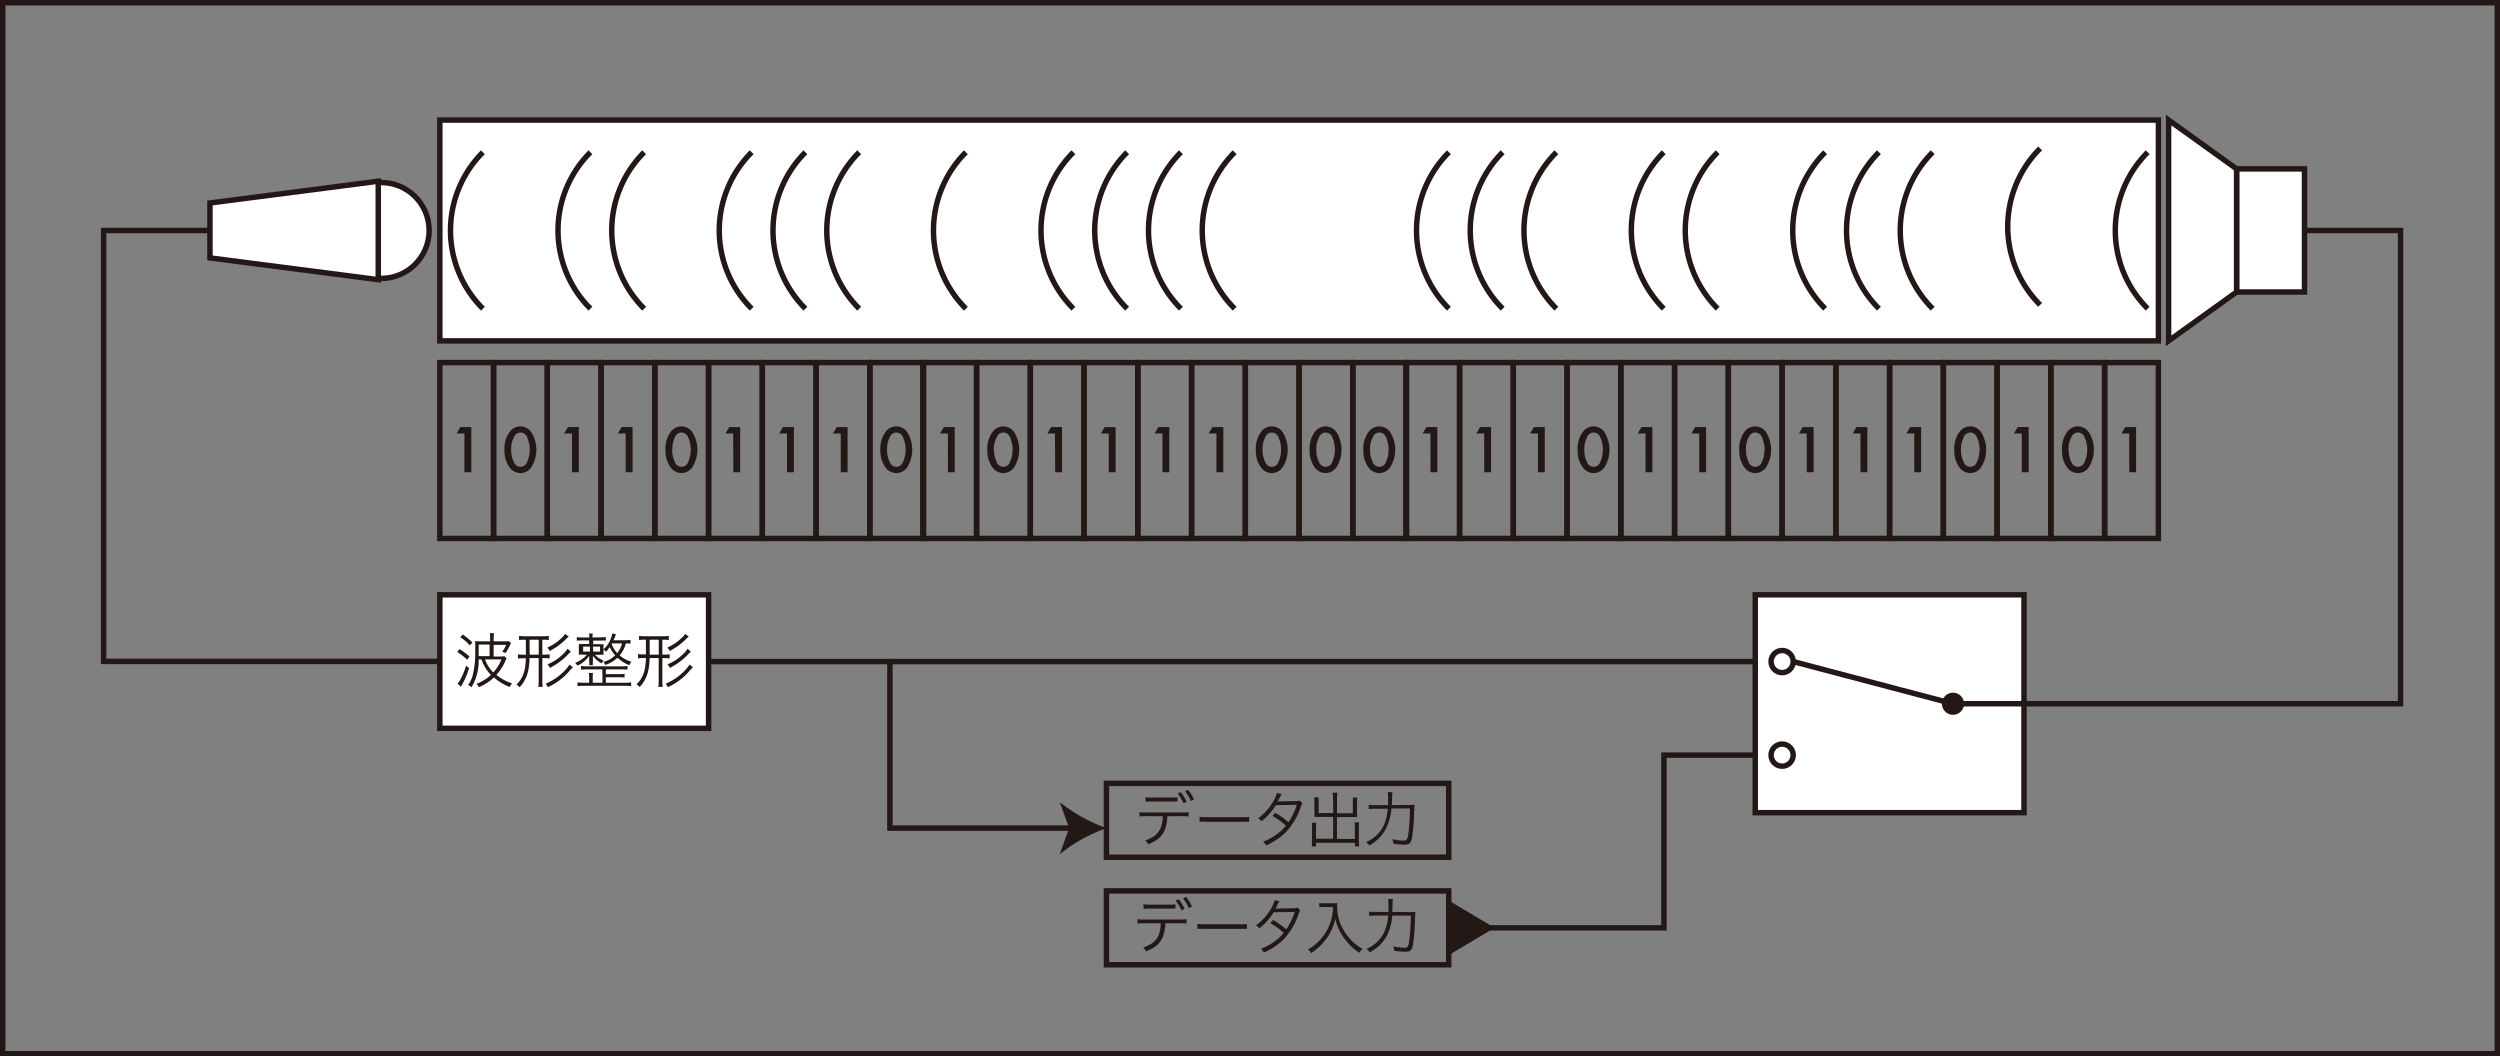 <svg xmlns="http://www.w3.org/2000/svg" viewBox="0 0 458.3 193.67"><rect x="0" y="0" width="458.3" height="193.67" fill="#808080" stroke="none"/><defs><style>.cls-1{fill:#fff;}.cls-1,.cls-2{stroke:#231815;stroke-miterlimit:10;}.cls-2,.cls-3{fill:none;}.cls-4{fill:#231815;}</style></defs><title>Asset 10</title><g id="Layer_2" data-name="Layer 2"><g id="Layer_1-2" data-name="Layer 1"><rect class="cls-1" x="80.63" y="22.01" width="315.05" height="40.48"/><rect class="cls-1" x="410.01" y="30.96" width="12.45" height="22.57"/><polygon class="cls-1" points="410.01 53.53 397.55 62.48 397.55 22.01 410.01 30.96 410.01 53.53"/><circle class="cls-1" cx="69.88" cy="42.25" r="8.79"/><polygon class="cls-1" points="38.49 37.21 69.34 33.22 69.34 51.27 38.49 47.28 38.49 37.21"/><path class="cls-2" d="M393.72,56.59a20.27,20.27,0,0,1,0-28.68"/><path class="cls-3" d="M374,56.59a20.27,20.27,0,0,1,0-28.68"/><path class="cls-2" d="M354.3,56.59a20.27,20.27,0,0,1,0-28.68"/><path class="cls-2" d="M374,55.89a20.27,20.27,0,0,1,0-28.68"/><path class="cls-2" d="M344.45,56.59a20.27,20.27,0,0,1,0-28.68"/><path class="cls-2" d="M334.59,56.59a20.27,20.27,0,0,1,0-28.68"/><path class="cls-2" d="M314.89,56.59a20.27,20.27,0,0,1,0-28.68"/><path class="cls-2" d="M305,56.59a20.27,20.27,0,0,1,0-28.68"/><path class="cls-2" d="M285.32,56.59a20.27,20.27,0,0,1,0-28.68"/><path class="cls-2" d="M275.47,56.59a20.27,20.27,0,0,1,0-28.68"/><path class="cls-2" d="M265.62,56.59a20.27,20.27,0,0,1,0-28.68"/><path class="cls-2" d="M226.34,56.59a20.27,20.27,0,0,1,0-28.68"/><path class="cls-2" d="M216.49,56.59a20.27,20.27,0,0,1,0-28.68"/><path class="cls-2" d="M206.63,56.59a20.27,20.27,0,0,1,0-28.68"/><path class="cls-2" d="M196.78,56.59a20.27,20.27,0,0,1,0-28.68"/><path class="cls-2" d="M177.07,56.59a20.27,20.27,0,0,1,0-28.68"/><path class="cls-2" d="M157.51,56.59a20.27,20.27,0,0,1,0-28.68"/><path class="cls-2" d="M147.65,56.59a20.27,20.27,0,0,1,0-28.68"/><path class="cls-2" d="M137.8,56.59a20.27,20.27,0,0,1,0-28.68"/><path class="cls-2" d="M127.94,27.9"/><path class="cls-2" d="M127.94,56.59"/><path class="cls-2" d="M118.09,56.59a20.27,20.27,0,0,1,0-28.68"/><path class="cls-2" d="M108.24,56.59a20.27,20.27,0,0,1,0-28.68"/><path class="cls-2" d="M88.53,56.59a20.27,20.27,0,0,1,0-28.68"/><rect class="cls-2" x="100.34" y="66.47" width="9.85" height="32.24"/><rect class="cls-2" x="90.48" y="66.47" width="9.85" height="32.24"/><rect class="cls-2" x="80.63" y="66.47" width="9.85" height="32.24"/><rect class="cls-2" x="110.19" y="66.47" width="9.85" height="32.24"/><rect class="cls-2" x="120.04" y="66.47" width="9.85" height="32.24"/><rect class="cls-2" x="129.9" y="66.47" width="9.85" height="32.24"/><rect class="cls-2" x="139.75" y="66.47" width="9.85" height="32.24"/><rect class="cls-2" x="149.61" y="66.47" width="9.85" height="32.24"/><rect class="cls-2" x="159.46" y="66.47" width="9.85" height="32.24"/><rect class="cls-2" x="169.17" y="66.47" width="9.85" height="32.24"/><rect class="cls-2" x="179.03" y="66.47" width="9.85" height="32.24"/><rect class="cls-2" x="188.88" y="66.47" width="9.85" height="32.24"/><rect class="cls-2" x="198.73" y="66.47" width="9.85" height="32.24"/><rect class="cls-2" x="208.59" y="66.47" width="9.85" height="32.24"/><rect class="cls-2" x="218.44" y="66.47" width="9.85" height="32.24"/><rect class="cls-2" x="228.3" y="66.47" width="9.85" height="32.24"/><rect class="cls-2" x="238.15" y="66.47" width="9.85" height="32.24"/><rect class="cls-2" x="248.01" y="66.47" width="9.85" height="32.24"/><rect class="cls-2" x="257.72" y="66.47" width="9.85" height="32.24"/><rect class="cls-2" x="267.57" y="66.47" width="9.85" height="32.24"/><rect class="cls-2" x="277.42" y="66.47" width="9.85" height="32.24"/><rect class="cls-2" x="287.28" y="66.47" width="9.85" height="32.24"/><rect class="cls-2" x="297.13" y="66.47" width="9.85" height="32.24"/><rect class="cls-2" x="306.99" y="66.47" width="9.85" height="32.24"/><rect class="cls-2" x="316.84" y="66.47" width="9.85" height="32.24"/><rect class="cls-2" x="326.7" y="66.47" width="9.85" height="32.24"/><rect class="cls-2" x="336.55" y="66.47" width="9.85" height="32.24"/><rect class="cls-2" x="346.4" y="66.47" width="9.85" height="32.24"/><rect class="cls-2" x="356.26" y="66.47" width="9.85" height="32.24"/><rect class="cls-2" x="366.11" y="66.47" width="9.85" height="32.24"/><rect class="cls-2" x="375.97" y="66.47" width="9.85" height="32.24"/><rect class="cls-2" x="385.82" y="66.47" width="9.85" height="32.24"/><path class="cls-4" d="M85.14,79.46H83.71l.69-1.17h2v8.29H85.14Z"/><path class="cls-4" d="M104.85,79.46h-1.43l.69-1.17h2v8.29h-1.25Z"/><path class="cls-4" d="M114.7,79.46h-1.43l.69-1.17h2v8.29H114.7Z"/><path class="cls-4" d="M134.41,79.46H133l.69-1.17h2v8.29h-1.25Z"/><path class="cls-4" d="M144.27,79.46h-1.43l.69-1.17h2v8.29h-1.25Z"/><path class="cls-4" d="M154.12,79.46h-1.43l.69-1.17h2v8.29h-1.25Z"/><path class="cls-4" d="M262.23,79.46h-1.43l.69-1.17h2v8.29h-1.25Z"/><path class="cls-4" d="M272.08,79.46h-1.43l.69-1.17h2v8.29h-1.25Z"/><path class="cls-4" d="M281.94,79.46H280.5l.69-1.17h2v8.29h-1.25Z"/><path class="cls-4" d="M331.21,79.46h-1.43l.69-1.17h2v8.29h-1.25Z"/><path class="cls-4" d="M341.06,79.46h-1.43l.69-1.17h2v8.29h-1.25Z"/><path class="cls-4" d="M350.92,79.46h-1.43l.69-1.17h2v8.29h-1.25Z"/><path class="cls-4" d="M301.65,79.46h-1.43l.69-1.17h2v8.29h-1.25Z"/><path class="cls-4" d="M311.5,79.46h-1.43l.69-1.17h2v8.29H311.5Z"/><path class="cls-4" d="M370.63,79.46h-1.43l.69-1.17h2v8.29h-1.25Z"/><path class="cls-4" d="M390.33,79.46H388.9l.69-1.17h2v8.29h-1.25Z"/><path class="cls-4" d="M193.39,79.46H192l.69-1.17h2v8.29h-1.25Z"/><path class="cls-4" d="M203.25,79.46h-1.43l.69-1.17h2v8.29h-1.25Z"/><path class="cls-4" d="M213.1,79.46h-1.43l.69-1.17h2v8.29H213.1Z"/><path class="cls-4" d="M173.76,79.46h-1.43l.69-1.17h2v8.29h-1.25Z"/><path class="cls-4" d="M223,79.46h-1.43l.69-1.17h2v8.29H223Z"/><path class="cls-4" d="M92.48,82.39a5,5,0,0,1,.92-3.16,2.41,2.41,0,0,1,4,0,6.05,6.05,0,0,1,0,6.43,2.46,2.46,0,0,1-2,1.07,2.49,2.49,0,0,1-2-1.07A5.18,5.18,0,0,1,92.48,82.39Zm1.23,0a4.91,4.91,0,0,0,.48,2.29,1.28,1.28,0,0,0,2.44,0,5.49,5.49,0,0,0,0-4.51,1.28,1.28,0,0,0-2.43,0A4.58,4.58,0,0,0,93.71,82.39Z"/><path class="cls-4" d="M122,82.39a5,5,0,0,1,.92-3.16,2.41,2.41,0,0,1,4,0,6.05,6.05,0,0,1,0,6.43,2.46,2.46,0,0,1-2,1.07,2.49,2.49,0,0,1-2-1.07A5.18,5.18,0,0,1,122,82.39Zm1.23,0a4.91,4.91,0,0,0,.48,2.29,1.28,1.28,0,0,0,2.44,0,5.49,5.49,0,0,0,0-4.51,1.28,1.28,0,0,0-2.43,0A4.58,4.58,0,0,0,123.27,82.39Z"/><path class="cls-4" d="M161.39,82.39a5,5,0,0,1,.92-3.16,2.41,2.41,0,0,1,4,0,6.05,6.05,0,0,1,0,6.43,2.46,2.46,0,0,1-2,1.07,2.49,2.49,0,0,1-2-1.07A5.18,5.18,0,0,1,161.39,82.39Zm1.23,0a4.91,4.91,0,0,0,.48,2.29,1.28,1.28,0,0,0,2.44,0,5.49,5.49,0,0,0,0-4.51,1.28,1.28,0,0,0-2.43,0A4.58,4.58,0,0,0,162.62,82.39Z"/><path class="cls-4" d="M181,82.39a5,5,0,0,1,.92-3.16,2.41,2.41,0,0,1,4,0,6.05,6.05,0,0,1,0,6.43,2.46,2.46,0,0,1-2,1.07,2.49,2.49,0,0,1-2-1.07A5.18,5.18,0,0,1,181,82.39Zm1.23,0a4.92,4.92,0,0,0,.48,2.29,1.28,1.28,0,0,0,2.44,0,5.49,5.49,0,0,0,0-4.51,1.28,1.28,0,0,0-2.43,0A4.58,4.58,0,0,0,182.18,82.39Z"/><path class="cls-4" d="M230.22,82.39a5,5,0,0,1,.92-3.16,2.41,2.41,0,0,1,4,0,6.05,6.05,0,0,1,0,6.43,2.46,2.46,0,0,1-2,1.07,2.49,2.49,0,0,1-2-1.07A5.18,5.18,0,0,1,230.22,82.39Zm1.23,0a4.91,4.91,0,0,0,.48,2.29,1.28,1.28,0,0,0,2.44,0,5.49,5.49,0,0,0,0-4.51,1.28,1.28,0,0,0-2.43,0A4.58,4.58,0,0,0,231.45,82.39Z"/><path class="cls-4" d="M240.08,82.39a5,5,0,0,1,.92-3.16,2.41,2.41,0,0,1,4,0,6.05,6.05,0,0,1,0,6.43,2.46,2.46,0,0,1-2,1.07,2.49,2.49,0,0,1-2-1.07A5.18,5.18,0,0,1,240.08,82.39Zm1.23,0a4.91,4.91,0,0,0,.48,2.29,1.28,1.28,0,0,0,2.44,0,5.49,5.49,0,0,0,0-4.51,1.28,1.28,0,0,0-2.43,0A4.58,4.58,0,0,0,241.31,82.39Z"/><path class="cls-4" d="M249.93,82.39a5,5,0,0,1,.92-3.16,2.41,2.41,0,0,1,4,0,6.05,6.05,0,0,1,0,6.43,2.46,2.46,0,0,1-2,1.07,2.49,2.49,0,0,1-2-1.07A5.18,5.18,0,0,1,249.93,82.39Zm1.23,0a4.91,4.91,0,0,0,.48,2.29,1.28,1.28,0,0,0,2.44,0,5.49,5.49,0,0,0,0-4.51,1.28,1.28,0,0,0-2.43,0A4.58,4.58,0,0,0,251.16,82.39Z"/><path class="cls-4" d="M289.21,82.39a5,5,0,0,1,.92-3.16,2.41,2.41,0,0,1,4,0,6.05,6.05,0,0,1,0,6.43,2.46,2.46,0,0,1-2,1.07,2.49,2.49,0,0,1-2-1.07A5.18,5.18,0,0,1,289.21,82.39Zm1.23,0a4.91,4.91,0,0,0,.48,2.29,1.28,1.28,0,0,0,2.44,0,5.49,5.49,0,0,0,0-4.51,1.28,1.28,0,0,0-2.43,0A4.58,4.58,0,0,0,290.44,82.39Z"/><path class="cls-4" d="M318.84,82.39a5,5,0,0,1,.92-3.16,2.41,2.41,0,0,1,4,0,6.05,6.05,0,0,1,0,6.43,2.46,2.46,0,0,1-2,1.07,2.49,2.49,0,0,1-2-1.07A5.18,5.18,0,0,1,318.84,82.39Zm1.23,0a4.91,4.91,0,0,0,.48,2.29,1.28,1.28,0,0,0,2.44,0,5.49,5.49,0,0,0,0-4.51,1.28,1.28,0,0,0-2.43,0A4.58,4.58,0,0,0,320.07,82.39Z"/><path class="cls-4" d="M358.26,82.39a5,5,0,0,1,.92-3.16,2.41,2.41,0,0,1,4,0,6.05,6.05,0,0,1,0,6.43,2.46,2.46,0,0,1-2,1.07,2.49,2.49,0,0,1-2-1.07A5.18,5.18,0,0,1,358.26,82.39Zm1.23,0a4.91,4.91,0,0,0,.48,2.29,1.28,1.28,0,0,0,2.44,0,5.49,5.49,0,0,0,0-4.51,1.28,1.28,0,0,0-2.43,0A4.58,4.58,0,0,0,359.49,82.39Z"/><path class="cls-4" d="M378,82.39a5,5,0,0,1,.92-3.16,2.41,2.41,0,0,1,4,0,6.05,6.05,0,0,1,0,6.43,2.46,2.46,0,0,1-2,1.07,2.49,2.49,0,0,1-2-1.07A5.18,5.18,0,0,1,378,82.39Zm1.23,0a4.91,4.91,0,0,0,.48,2.29,1.28,1.28,0,0,0,2.44,0,5.49,5.49,0,0,0,0-4.51,1.28,1.28,0,0,0-2.43,0A4.58,4.58,0,0,0,379.2,82.39Z"/><path class="cls-2" d="M38.49,42.25H19v79H80.63"/><rect class="cls-1" x="80.63" y="109.04" width="49.27" height="24.48"/><path class="cls-4" d="M84.22,119a11.6,11.6,0,0,1,1.84,1.34l-.42.61a8.66,8.66,0,0,0-1.82-1.41ZM86,122.47a15.6,15.6,0,0,1-1.38,3.19,2.58,2.58,0,0,1-.12.23l-.63-.56a3,3,0,0,0,.46-.63,12.71,12.71,0,0,0,1.1-2.66Zm.13-4.16a8.45,8.45,0,0,0-1.75-1.49l.46-.5a11.54,11.54,0,0,1,1.75,1.46Zm1.62,2.57A9.35,9.35,0,0,1,86.43,126a2.06,2.06,0,0,0-.62-.43,5.26,5.26,0,0,0,.89-1.93,18.3,18.3,0,0,0,.41-4.75,13.41,13.41,0,0,0,0-1.37,6.25,6.25,0,0,0,1.07.05h1.67v-.4a6.08,6.08,0,0,0-.07-1.09h.79a5.75,5.75,0,0,0-.07,1.09v.4h1.8a4.82,4.82,0,0,0,1-.05l.39.4a2.27,2.27,0,0,0-.22.4,13.83,13.83,0,0,1-.78,1.41,2.36,2.36,0,0,0-.63-.26,5.11,5.11,0,0,0,.73-1.25h-2.3v2.13h1.1a4.1,4.1,0,0,0,.88-.06l.4.41c-.09.17-.12.24-.24.5A9.26,9.26,0,0,1,91,123.72a9.19,9.19,0,0,0,2.88,1.57,2.38,2.38,0,0,0-.44.66,9.55,9.55,0,0,1-2.89-1.77,9.15,9.15,0,0,1-2.78,1.8,1.85,1.85,0,0,0-.42-.62A8.35,8.35,0,0,0,90,123.73a7.52,7.52,0,0,1-1.73-2.84Zm2-.6v-2.13h-2v.79c0,.4,0,.76,0,1.34Zm-.84.6a6.41,6.41,0,0,0,1.51,2.39,7.45,7.45,0,0,0,1.5-2.39Z"/><path class="cls-4" d="M96.1,117.28a5.53,5.53,0,0,0-.95.05v-.76a6.84,6.84,0,0,0,1,.07h3.45a6.59,6.59,0,0,0,1-.07v.76a5.31,5.31,0,0,0-.94-.05h-.24V120h.34a5.56,5.56,0,0,0,1-.06v.77a5.64,5.64,0,0,0-1-.06h-.34v4.13a7.7,7.7,0,0,0,.07,1.14h-.81a6.94,6.94,0,0,0,.07-1.14v-4.14H97.08a13,13,0,0,1-.19,2A6.39,6.39,0,0,1,95.25,126a2.2,2.2,0,0,0-.58-.5c1.2-1.16,1.68-2.52,1.73-4.83h-.45a6.37,6.37,0,0,0-1,.07v-.79a6.14,6.14,0,0,0,1,.07h.45v-2.73Zm1,2.73h1.66v-2.73H97.08Zm7.93,2.31a8.72,8.72,0,0,0-.76.83,11.74,11.74,0,0,1-1.87,1.68,11.31,11.31,0,0,1-1.95,1.14,3.4,3.4,0,0,0-.43-.64,10.12,10.12,0,0,0,3.6-2.5,5.57,5.57,0,0,0,.78-1Zm-.77-5.63c-.13.11-.22.2-.57.53a11.55,11.55,0,0,1-2.92,2.12,2.39,2.39,0,0,0-.44-.63,8.48,8.48,0,0,0,2.54-1.69,4.57,4.57,0,0,0,.75-.81Zm.4,2.78a3.71,3.71,0,0,0-.46.43,12.39,12.39,0,0,1-3.39,2.54,3,3,0,0,0-.43-.65,9,9,0,0,0,2.83-1.87,5.08,5.08,0,0,0,.84-1Z"/><path class="cls-4" d="M110.16,116.84a4.9,4.9,0,0,0,.9-.06v.65a6.81,6.81,0,0,0-.89,0h-1.43v.66h1a6.16,6.16,0,0,0,.9,0,4.67,4.67,0,0,0,0,.66v.6a6.09,6.09,0,0,0,0,.69,5.8,5.8,0,0,0-.83,0h-.73a4.13,4.13,0,0,0,1.58,1.06,1.63,1.63,0,0,0-.37.51,4.81,4.81,0,0,1-1.6-1.39.81.81,0,0,1,0,.14,5.41,5.41,0,0,1,0,.55v.38a3.87,3.87,0,0,0,0,.66h-.67a3.17,3.17,0,0,0,0-.66v-.4a6.51,6.51,0,0,1,0-.67,5.4,5.4,0,0,1-2.17,1.81,1.8,1.8,0,0,0-.44-.51,5.46,5.46,0,0,0,2.2-1.5h-.66a5.21,5.21,0,0,0-.84,0c0-.22,0-.46,0-.7v-.6a5.11,5.11,0,0,0,0-.66,6,6,0,0,0,.89,0h1v-.66h-1.31a5.36,5.36,0,0,0-.95.06v-.66a5.42,5.42,0,0,0,1,.06h1.3a3.9,3.9,0,0,0-.06-.72h.69a3.53,3.53,0,0,0-.06.72Zm.26,5.87h-2.92a6.68,6.68,0,0,0-1,.06v-.68a6.35,6.35,0,0,0,1,.06h6.43a6.7,6.7,0,0,0,1.1-.06v.68a7.13,7.13,0,0,0-1.1-.06h-2.87v.87h2.43a5.65,5.65,0,0,0,1-.05v.68a6.4,6.4,0,0,0-1-.05h-2.43v1h3.53a8,8,0,0,0,1.12-.07v.7a8.57,8.57,0,0,0-1.12-.07H107a8.74,8.74,0,0,0-1.13.07v-.7a8.28,8.28,0,0,0,1.13.07h1v-1a4,4,0,0,0-.06-.8h.77a4.46,4.46,0,0,0-.05.8v1h1.79Zm-3.52-4.17v.91h1.25v-.91Zm1.84.91H110v-.91h-1.3ZM115.6,118a4.79,4.79,0,0,0-.87-.05,5.45,5.45,0,0,1-1.13,2.19,5.61,5.61,0,0,0,2.15,1.17,2.16,2.16,0,0,0-.36.64,6.76,6.76,0,0,1-2.2-1.38,5.71,5.71,0,0,1-2.23,1.33,1.77,1.77,0,0,0-.36-.56,5,5,0,0,0,2.18-1.2,5.51,5.51,0,0,1-1-1.53,8.14,8.14,0,0,1-.69.88,1.79,1.79,0,0,0-.46-.44,4.6,4.6,0,0,0,1.06-1.36,5.17,5.17,0,0,0,.55-1.57l.67.14a8.36,8.36,0,0,1-.44,1.11h2.11a7.49,7.49,0,0,0,1-.07Zm-3.41-.05-.06.11a5.19,5.19,0,0,0,1,1.67,4.29,4.29,0,0,0,.9-1.78Z"/><path class="cls-4" d="M118.1,117.28a5.53,5.53,0,0,0-.95.05v-.76a6.84,6.84,0,0,0,1,.07h3.45a6.59,6.59,0,0,0,1-.07v.76a5.31,5.31,0,0,0-.94-.05h-.24V120h.34a5.56,5.56,0,0,0,1-.06v.77a5.64,5.64,0,0,0-1-.06h-.34v4.13a7.7,7.7,0,0,0,.07,1.14h-.81a6.94,6.94,0,0,0,.07-1.14v-4.14h-1.66a13,13,0,0,1-.19,2,6.39,6.39,0,0,1-1.64,3.31,2.2,2.2,0,0,0-.58-.5c1.2-1.16,1.68-2.52,1.73-4.83h-.45a6.37,6.37,0,0,0-1,.07v-.79a6.14,6.14,0,0,0,1,.07h.45v-2.73Zm1,2.73h1.66v-2.73h-1.66Zm7.93,2.31a8.72,8.72,0,0,0-.76.83,11.74,11.74,0,0,1-1.87,1.68,11.31,11.31,0,0,1-1.95,1.14,3.4,3.4,0,0,0-.43-.64,10.12,10.12,0,0,0,3.6-2.5,5.57,5.57,0,0,0,.78-1Zm-.77-5.63c-.13.11-.22.2-.57.53a11.55,11.55,0,0,1-2.92,2.12,2.39,2.39,0,0,0-.44-.63,8.48,8.48,0,0,0,2.54-1.69,4.57,4.57,0,0,0,.75-.81Zm.4,2.78a3.71,3.71,0,0,0-.46.43,12.39,12.39,0,0,1-3.39,2.54,3,3,0,0,0-.43-.65,9,9,0,0,0,2.83-1.87,5.08,5.08,0,0,0,.84-1Z"/><rect class="cls-1" x="321.77" y="109.04" width="49.27" height="39.94"/><polyline class="cls-2" points="129.9 121.28 163.14 121.28 163.14 151.81 196.79 151.81"/><path class="cls-4" d="M202.83,151.81a30.22,30.22,0,0,0-8.55,4.76l1.72-4.76-1.72-4.75A30.2,30.2,0,0,0,202.83,151.81Z"/><path class="cls-4" d="M214,149.62c-.13,2.85-1.06,4.19-3.54,5.16a1.93,1.93,0,0,0-.52-.72c2.28-.76,3.14-1.94,3.22-4.44h-3a8.64,8.64,0,0,0-1.27.06v-.81a7.33,7.33,0,0,0,1.28.07h6.44a7.24,7.24,0,0,0,1.28-.07v.81a8.64,8.64,0,0,0-1.26-.06Zm-4-3.49a5.72,5.72,0,0,0,1.27.08h3.32a10,10,0,0,0,1.27-.06v.79l-1.25,0h-3.34a7.69,7.69,0,0,0-1.25.05Zm6.45-.92a8.62,8.62,0,0,1,1.08,1.74l-.56.31a8.39,8.39,0,0,0-1.07-1.78Zm1.35-.42a9.23,9.23,0,0,1,1.08,1.74l-.56.31a8.59,8.59,0,0,0-1.07-1.77Z"/><path class="cls-4" d="M219.91,149.74a7.77,7.77,0,0,0,1.36.07h6.39a8.72,8.72,0,0,0,1.33-.05v.89a12.55,12.55,0,0,0-1.34,0h-6.38a12,12,0,0,0-1.36,0Z"/><path class="cls-4" d="M234.95,145.58a3.63,3.63,0,0,0-.39.73,5.52,5.52,0,0,1-.34.61c.15,0,.15,0,3.4-.06a1.92,1.92,0,0,0,.64-.11l.5.5a2.45,2.45,0,0,0-.32.73,12.52,12.52,0,0,1-2.87,4.73,12.27,12.27,0,0,1-3.48,2.27,2,2,0,0,0-.54-.68,10,10,0,0,0,2.28-1.2,7.73,7.73,0,0,0,1.9-1.74,13.82,13.82,0,0,0-2.46-1.78l.51-.56a15.71,15.71,0,0,1,2.43,1.71,13.12,13.12,0,0,0,1.53-3.19l-3.85.06a10.94,10.94,0,0,1-2.62,2.93,2,2,0,0,0-.64-.53,9.57,9.57,0,0,0,2.81-3.14,6.07,6.07,0,0,0,.65-1.51Z"/><path class="cls-4" d="M244.37,146.31a4.41,4.41,0,0,0-.08-1h.89a5,5,0,0,0-.08,1v2.78H248V147a6,6,0,0,0,0-.8h.83a5.44,5.44,0,0,0-.06.84v2.19c0,.22,0,.37,0,.56l-.68,0h-3v4h3.28v-2.09a5.85,5.85,0,0,0-.05-.95h.84a6.12,6.12,0,0,0-.05,1v2.49a5.51,5.51,0,0,0,.07.92h-.79v-.66h-7.15v.66h-.79a5.79,5.79,0,0,0,.07-.92v-2.42a6.13,6.13,0,0,0-.05-1h.84a5.53,5.53,0,0,0-.06.94v2h3.14v-4h-2.75l-.68,0c0-.21,0-.37,0-.56v-2.18a8,8,0,0,0-.05-.85h.82a5.77,5.77,0,0,0,0,.81v2.07h2.68Z"/><path class="cls-4" d="M258,147.57a8.9,8.9,0,0,0,1.29-.06c0,.4,0,.4-.06,1.44a34,34,0,0,1-.38,4.64c-.2,1-.53,1.25-1.41,1.25a13.65,13.65,0,0,1-2-.18,3.44,3.44,0,0,0-.19-.83,9.92,9.92,0,0,0,2.09.27c.58,0,.73-.27.89-1.61a40.83,40.83,0,0,0,.24-4.28h-3.4a9.68,9.68,0,0,1-1.09,3.88A7.51,7.51,0,0,1,251,155a1.77,1.77,0,0,0-.58-.62,6.77,6.77,0,0,0,1.85-1.19c1.28-1.16,1.89-2.57,2.15-4.93h-2.16a9.78,9.78,0,0,0-1.35.07v-.8a9.52,9.52,0,0,0,1.36.07h2.19c0-.5,0-.85,0-1.3a6.24,6.24,0,0,0-.07-1.07h.87a7.66,7.66,0,0,0-.06.89c0,.52,0,.52-.05,1.47Z"/><path class="cls-4" d="M213.63,169.25c-.13,2.85-1.06,4.19-3.54,5.16a1.92,1.92,0,0,0-.52-.72c2.28-.76,3.14-1.94,3.22-4.44h-3a8.64,8.64,0,0,0-1.27.06v-.81a7.33,7.33,0,0,0,1.28.07h6.44a7.26,7.26,0,0,0,1.28-.07v.81a8.65,8.65,0,0,0-1.27-.06Zm-4-3.49a5.72,5.72,0,0,0,1.27.08h3.32a9.94,9.94,0,0,0,1.27-.06v.79l-1.25,0h-3.34a7.69,7.69,0,0,0-1.25.05Zm6.45-.92a8.58,8.58,0,0,1,1.08,1.74l-.56.31a8.39,8.39,0,0,0-1.07-1.78Zm1.35-.42a9.15,9.15,0,0,1,1.08,1.74l-.56.31a8.63,8.63,0,0,0-1.07-1.77Z"/><path class="cls-4" d="M219.5,169.37a7.77,7.77,0,0,0,1.36.07h6.39a8.7,8.7,0,0,0,1.33-.05v.89a12.54,12.54,0,0,0-1.34,0h-6.38a12,12,0,0,0-1.36,0Z"/><path class="cls-4" d="M234.54,165.22a3.65,3.65,0,0,0-.38.73,5.53,5.53,0,0,1-.34.61c.15,0,.15,0,3.4-.06a1.91,1.91,0,0,0,.64-.11l.5.5a2.46,2.46,0,0,0-.32.73,12.52,12.52,0,0,1-2.87,4.73,12.27,12.27,0,0,1-3.48,2.27,2,2,0,0,0-.54-.68,9.93,9.93,0,0,0,2.28-1.2,7.73,7.73,0,0,0,1.9-1.74,13.82,13.82,0,0,0-2.46-1.78l.51-.56a15.68,15.68,0,0,1,2.43,1.71,13.15,13.15,0,0,0,1.53-3.19l-3.85.06a10.93,10.93,0,0,1-2.62,2.93,2,2,0,0,0-.64-.53,9.57,9.57,0,0,0,2.81-3.14,6,6,0,0,0,.65-1.51Z"/><path class="cls-4" d="M242.69,166.26c-.21,0-.47,0-.84.06v-.79a4.14,4.14,0,0,0,.84.06h1.45a5.24,5.24,0,0,0,1-.07,5.66,5.66,0,0,0,0,.73,8,8,0,0,0,.94,3.84,9.8,9.8,0,0,0,1.65,2.28,8.93,8.93,0,0,0,2.06,1.6,2.43,2.43,0,0,0-.62.7,10.3,10.3,0,0,1-2.13-1.88,10.1,10.1,0,0,1-1.57-2.38,8.68,8.68,0,0,1-.69-2,9.47,9.47,0,0,1-1.54,3.56,10.89,10.89,0,0,1-2.87,2.75,2,2,0,0,0-.59-.65,9.23,9.23,0,0,0,2.55-2.17,8.9,8.9,0,0,0,1.69-3.2,9.56,9.56,0,0,0,.35-2.4Z"/><path class="cls-4" d="M258.16,167.21a8.9,8.9,0,0,0,1.29-.06c0,.4,0,.4-.06,1.44a34,34,0,0,1-.38,4.64c-.2,1-.53,1.25-1.41,1.25a13.65,13.65,0,0,1-2-.18,3.44,3.44,0,0,0-.19-.83,9.92,9.92,0,0,0,2.09.27c.58,0,.73-.27.89-1.61a40.83,40.83,0,0,0,.24-4.28h-3.4a9.68,9.68,0,0,1-1.09,3.88,7.51,7.51,0,0,1-3.06,2.85,1.77,1.77,0,0,0-.58-.62,6.77,6.77,0,0,0,1.85-1.19c1.28-1.16,1.89-2.57,2.15-4.93h-2.16a9.78,9.78,0,0,0-1.35.07v-.8a9.52,9.52,0,0,0,1.36.07h2.19c0-.5,0-.85,0-1.3a6.24,6.24,0,0,0-.07-1.07h.87a7.66,7.66,0,0,0-.06.89c0,.52,0,.52-.05,1.47Z"/><rect class="cls-2" x="202.83" y="143.61" width="62.75" height="13.54"/><rect class="cls-2" x="202.83" y="163.32" width="62.75" height="13.54"/><polyline class="cls-2" points="321.77 138.43 305.03 138.43 305.03 170.09 273.09 170.09"/><polygon class="cls-4" points="265.62 165.1 273.99 170.09 265.62 175.07 265.62 165.1"/><path class="cls-2" d="M294.55,166.49"/><line class="cls-2" x1="163.14" y1="121.28" x2="321.77" y2="121.28"/><circle class="cls-1" cx="326.7" cy="121.28" r="2.03"/><circle class="cls-1" cx="326.7" cy="138.43" r="2.03"/><polyline class="cls-2" points="328.72 121.28 358.02 129.01 371.04 129.01 440.07 129.01 440.07 42.25 422.46 42.25"/><circle class="cls-4" cx="358.02" cy="129.01" r="2.03"/><rect class="cls-2" x="0.5" y="0.5" width="457.3" height="192.67"/></g></g></svg>